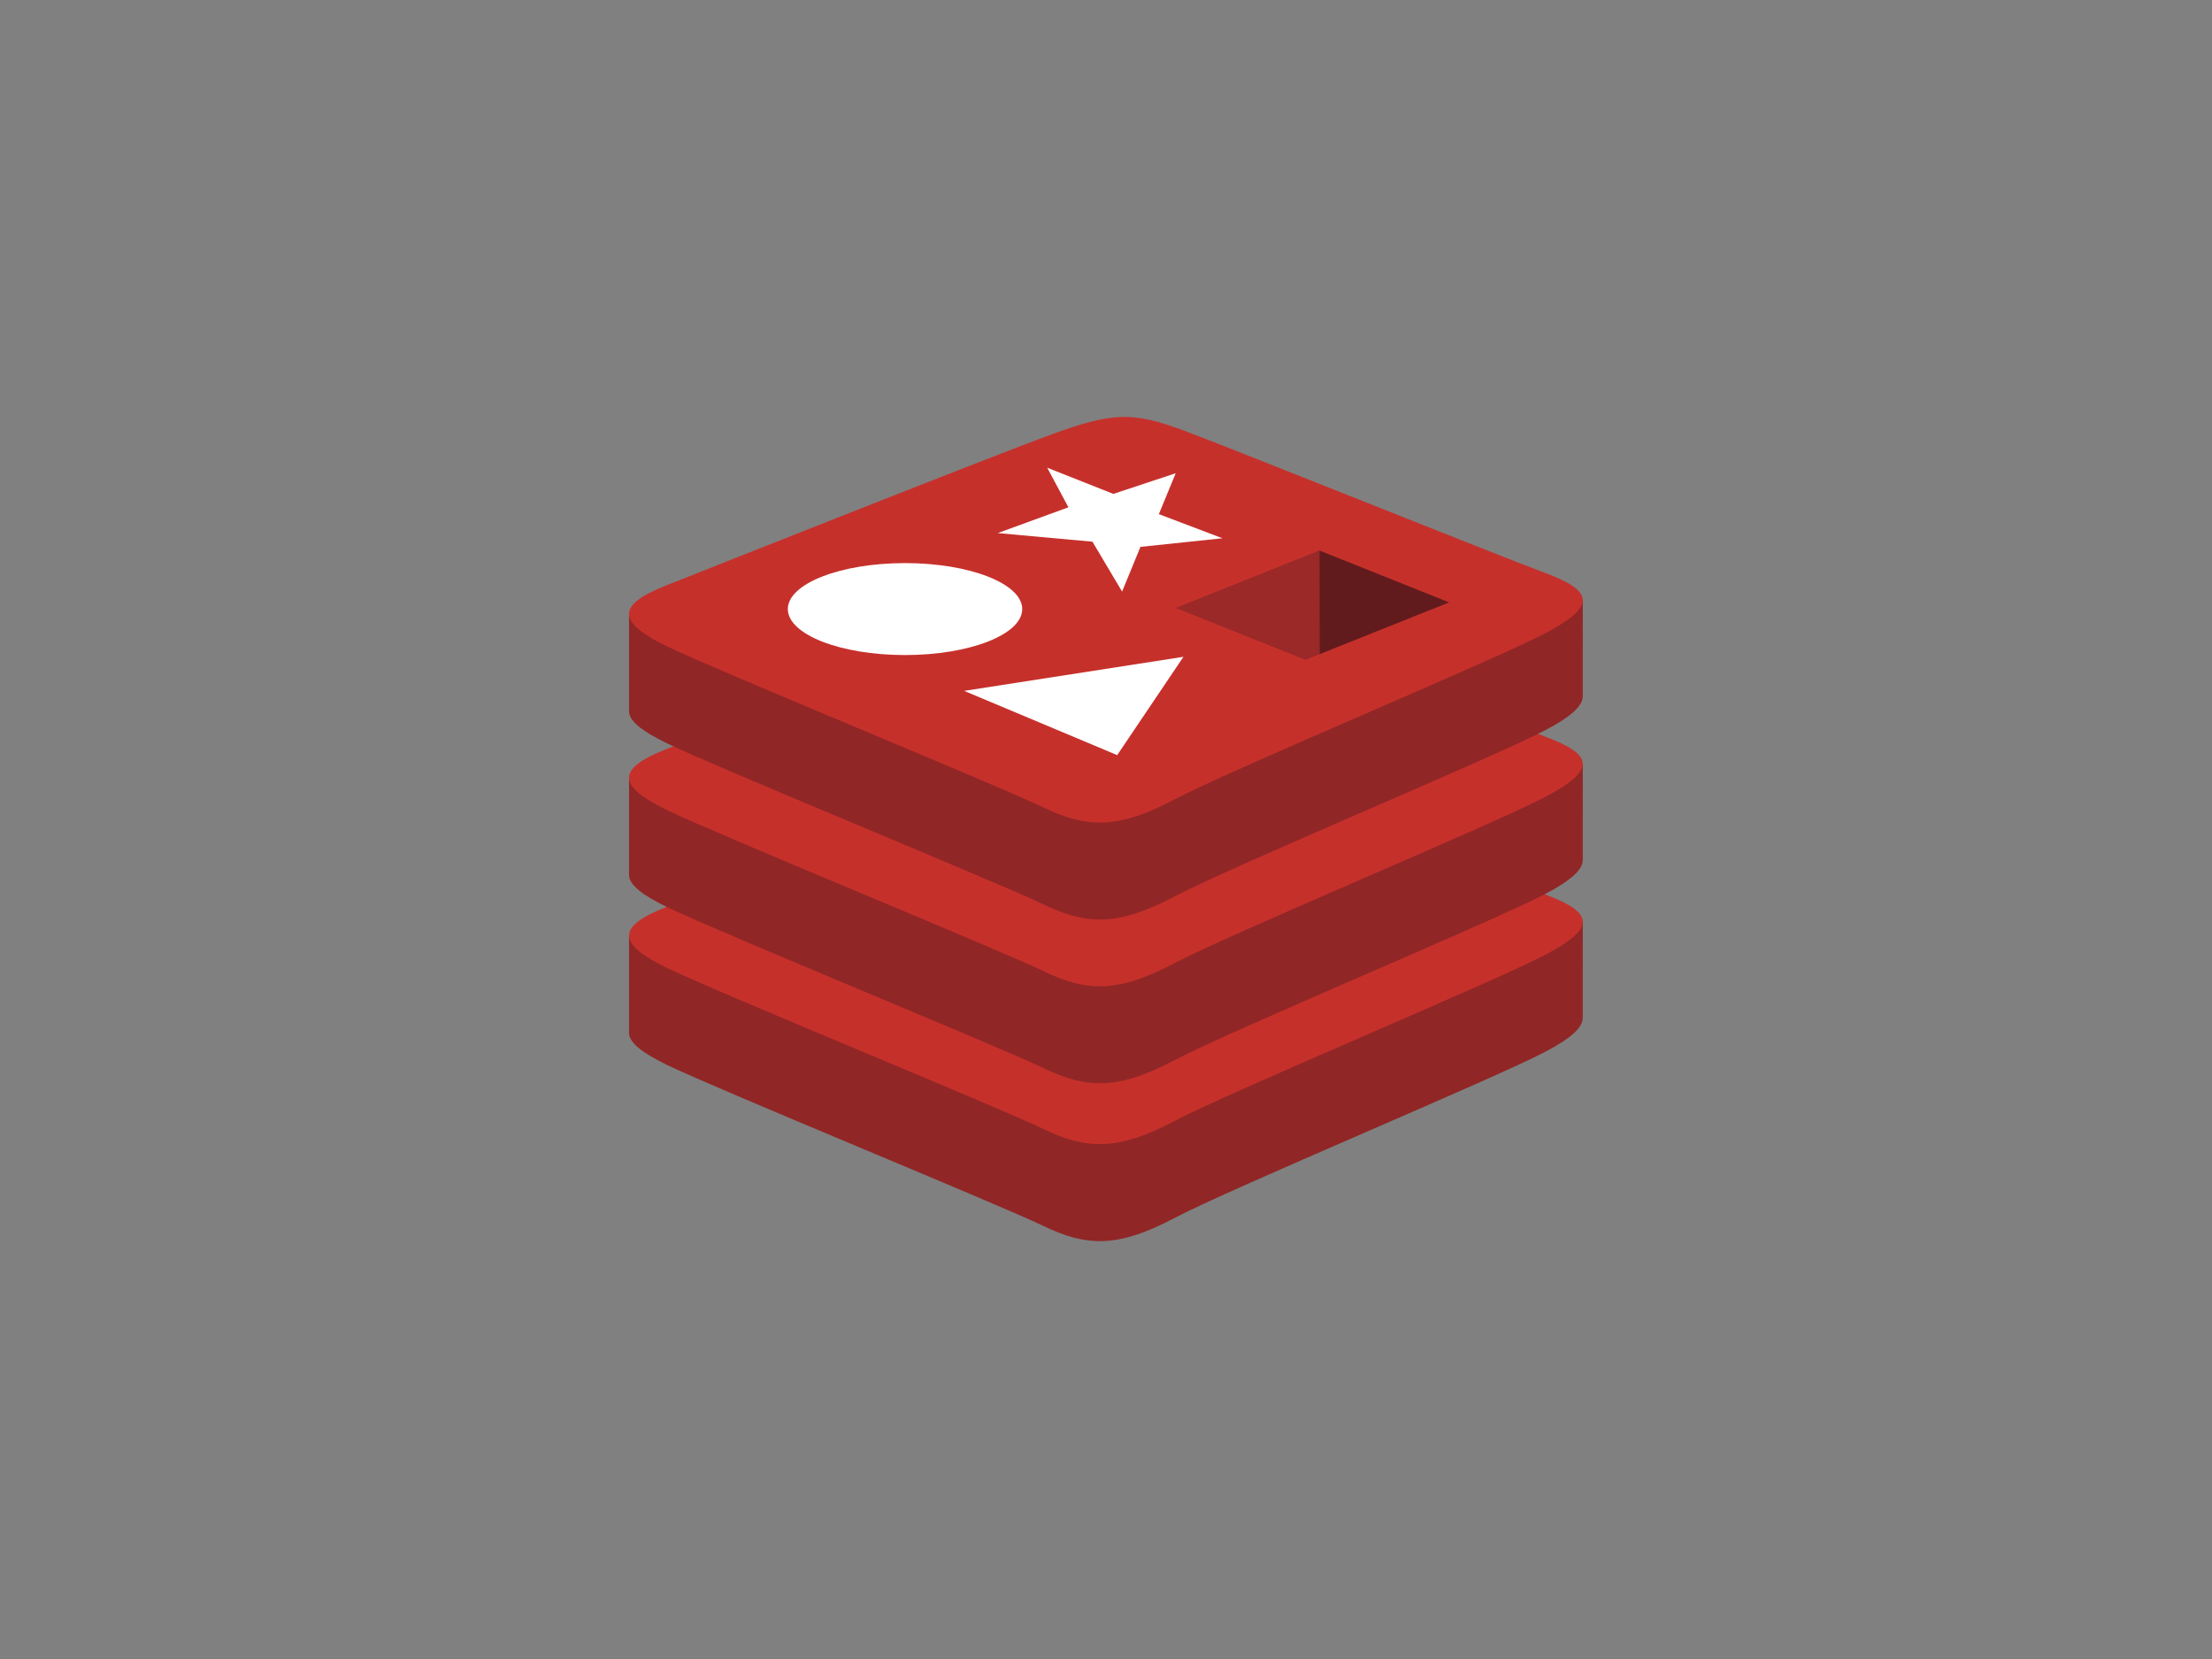<svg xmlns="http://www.w3.org/2000/svg" width="160" height="120" fill="none"><rect width="100%" height="100%" fill="#808080" stroke="none"/><g clip-path="url(#a)"><path fill="#912626" d="M111.783 76.075c-3.681 1.942-22.753 9.879-26.813 12.02-4.06 2.143-6.316 2.123-9.523.57-3.208-1.551-23.503-9.848-27.159-11.617-1.827-.883-2.788-1.63-2.788-2.334v-7.057s26.422-5.821 30.688-7.37c4.265-1.55 5.745-1.605 9.375-.26 3.63 1.347 25.335 5.31 28.923 6.64l-.002 6.957c.001.698-.827 1.463-2.701 2.451z"/><path fill="#C6302B" d="M111.782 69.06c-3.681 1.941-22.752 9.878-26.812 12.02-4.06 2.142-6.316 2.121-9.523.57-3.208-1.551-23.502-9.85-27.158-11.617-3.656-1.769-3.732-2.986-.141-4.409 3.59-1.423 23.774-9.438 28.04-10.986 4.265-1.549 5.745-1.605 9.375-.259s22.587 8.982 26.174 10.312c3.589 1.331 3.726 2.427.045 4.369z"/><path fill="#912626" d="M111.783 64.656C108.102 66.6 89.03 74.535 84.97 76.678c-4.06 2.142-6.316 2.12-9.523.569-3.208-1.551-23.503-9.849-27.159-11.617-1.827-.884-2.788-1.63-2.788-2.334v-7.058s26.422-5.821 30.688-7.37c4.265-1.549 5.745-1.605 9.375-.259s25.336 5.308 28.923 6.638l-.002 6.959c.001.697-.827 1.462-2.701 2.45z"/><path fill="#C6302B" d="M111.782 57.641c-3.681 1.942-22.752 9.878-26.812 12.02-4.06 2.143-6.316 2.122-9.523.57-3.208-1.55-23.502-9.849-27.158-11.617-3.656-1.768-3.732-2.985-.141-4.409 3.59-1.423 23.774-9.437 28.04-10.986 4.265-1.548 5.745-1.605 9.375-.259s22.587 8.982 26.174 10.312c3.589 1.331 3.726 2.427.045 4.37z"/><path fill="#912626" d="M111.783 52.814c-3.681 1.942-22.753 9.879-26.813 12.022-4.06 2.142-6.316 2.12-9.523.569-3.208-1.551-23.503-9.85-27.159-11.617-1.827-.884-2.788-1.63-2.788-2.334v-7.058s26.422-5.82 30.688-7.37c4.265-1.549 5.745-1.604 9.375-.259 3.63 1.346 25.336 5.309 28.923 6.639l-.002 6.958c.001.697-.827 1.462-2.701 2.45z"/><path fill="#C6302B" d="M111.782 45.8c-3.682 1.94-22.752 9.877-26.813 12.02-4.06 2.141-6.315 2.12-9.522.57-3.208-1.553-23.502-9.85-27.158-11.618-3.656-1.768-3.732-2.986-.141-4.409 3.59-1.423 23.774-9.437 28.04-10.986 4.265-1.549 5.745-1.604 9.375-.258S108.15 40.1 111.737 41.43c3.588 1.33 3.726 2.426.045 4.368z"/><path fill="#fff" d="M88.423 38.934l-5.931.623-1.328 3.233-2.144-3.608-6.85-.623 5.111-1.865-1.533-2.863 4.784 1.894 4.51-1.495-1.218 2.96 4.599 1.744zM80.81 54.62l-11.07-4.647 15.862-2.464-4.792 7.11zM65.463 40.73c4.683 0 8.478 1.49 8.478 3.326 0 1.837-3.796 3.326-8.478 3.326s-8.477-1.49-8.477-3.326c0-1.837 3.795-3.326 8.477-3.326z"/><path fill="#621B1C" d="M95.433 39.818l9.387 3.754-9.38 3.75-.007-7.505"/><path fill="#9A2928" d="M85.047 43.975l10.386-4.157.008 7.505-1.019.403-9.375-3.75z"/></g><defs><clipPath id="a"><path fill="#fff" d="M0 0h69v60H0z" transform="translate(45.5 30)"/></clipPath></defs></svg>